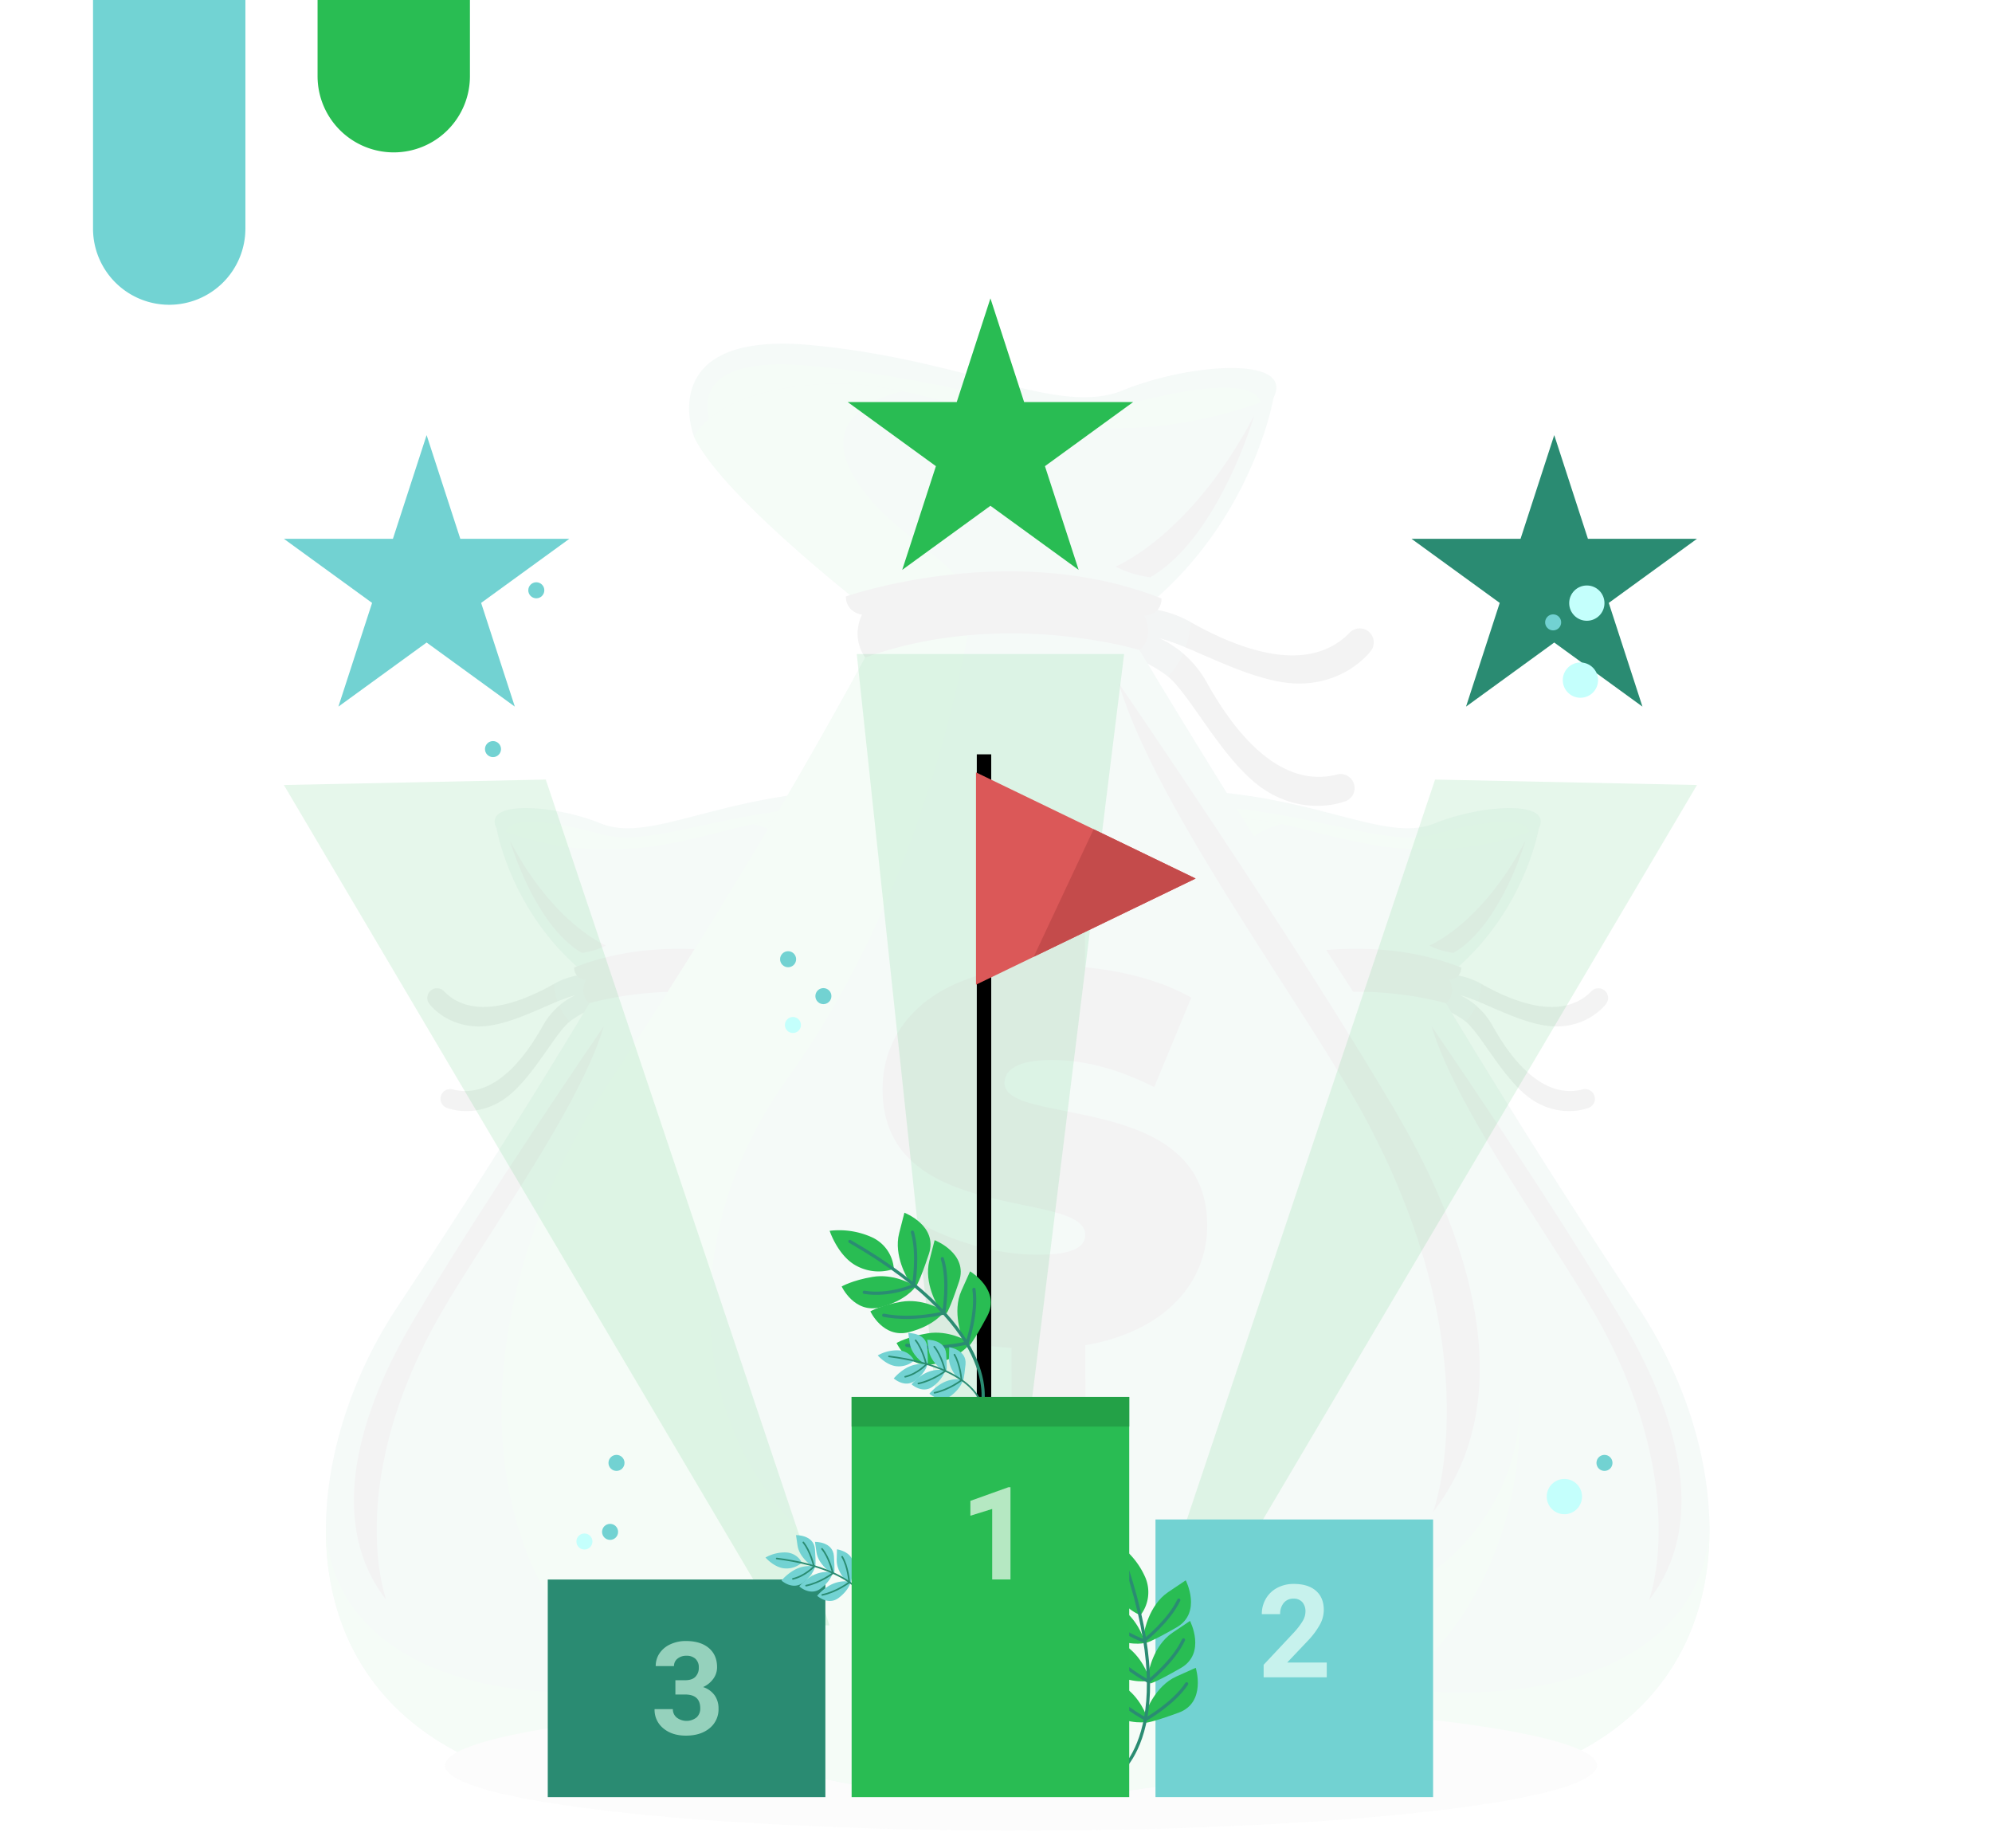 <svg xmlns="http://www.w3.org/2000/svg" id="Group_511" width="1242" height="1152" data-name="Group 511" viewBox="0 0 1242 1152">
    <defs>
        <style>
            .cls-1{fill:#fff}.cls-2{fill:#72d3d3}.cls-3{fill:#29bd53}.cls-4{opacity:.05}.cls-5{fill:#2a8b72}.cls-12,.cls-6{fill:#29bc53}.cls-7{fill:#007e88}.cls-7,.cls-9{opacity:.3;mix-blend-mode:multiply;isolation:isolate}.cls-8{fill:#ff8b00}.cls-10{fill:#bababa}.cls-11,.cls-12{opacity:.12}.cls-13{fill:#72d2d2}.cls-14,.cls-19,.cls-20{fill:none;stroke-miterlimit:10}.cls-14{stroke:#000;stroke-width:9px}.cls-15,.cls-16{fill:#db5858;fill-rule:evenodd}.cls-16{fill:#c44b4b}.cls-17{fill:#c7f2ed}.cls-18{fill:#95d1bc}.cls-19,.cls-20{stroke:#2a8c72;stroke-linecap:round}.cls-19{stroke-width:2px}.cls-21{fill:#23a147}.cls-22{fill:#b5e8c2}.cls-23{fill:#c4fffc}
        </style>
    </defs>
    <path id="Rectangle_144" d="M0 0h1242v1152H0z" class="cls-1" data-name="Rectangle 144"/>
    <g id="Group_297" data-name="Group 297">
        <path id="Rectangle_5" d="M0 0h95v142.5A47.5 47.5 0 0 1 47.5 190 47.5 47.5 0 0 1 0 142.5V0z" class="cls-2" data-name="Rectangle 5" transform="translate(58)"/>
        <path id="Rectangle_7" d="M0 0h95v47.5A47.5 47.5 0 0 1 47.5 95 47.5 47.5 0 0 1 0 47.5V0z" class="cls-3" data-name="Rectangle 7" transform="translate(198)"/>
    </g>
    <g id="Group_510" data-name="Group 510" transform="translate(13.526 -991.739)">
        <g id="Group_500" class="cls-4" data-name="Group 500">
            <g id="Group_482" data-name="Group 482">
                <path id="Path_1650" d="M296.138 1508.359a45.334 45.334 0 0 0 5.508 5.345c12.478 10.6 47.579 33.288 119.535 33.288 59.527 0 95.406-9.818 112.609-16.3a83.192 83.192 0 0 0 12.429-5.587s17.833-45.9-50.526-39.495-106.5 31-134.738 19.443-74.155-15.017-64.817 3.306z" class="cls-5" data-name="Path 1650"/>
                <path id="Path_1651" d="M301.646 1513.7c12.478 10.6 47.579 33.288 119.535 33.288 59.527 0 95.406-9.818 112.609-16.3l.045-.049s30.217-42.517-38.142-36.117-105.182 25.243-134.573 17.128c-27.02-7.45-61.956-13.607-59.474 2.05z" class="cls-6" data-name="Path 1651"/>
                <g id="Group_475" data-name="Group 475">
                    <path id="Path_1652" d="M254.736 1609.536a6.045 6.045 0 0 1 8.54.143c14.518 14.975 38.747 12.27 68.513-4.483.039-.024.084-.044.123-.069a46.24 46.24 0 0 1 32.387-4.956v17.9a58.645 58.645 0 0 0-21.553 9.7c-.342.242-.684.51-1.035.8-10.4 8.674-24.764 38.7-42.978 49.724-13.161 7.966-26.12 6.777-33.575 4.147a6.048 6.048 0 0 1 3.547-11.552c20.22 5.221 39.519-9.764 56.208-39.654a45.5 45.5 0 0 1 10.15-12.478 46.843 46.843 0 0 1 10.328-6.7 81.044 81.044 0 0 0-11.368 4.017c-14.376 5.989-33.437 15.634-48.977 15.574-15.385-.059-25.822-7.831-30.816-13.959a5.969 5.969 0 0 1-1.347-3.789 6.061 6.061 0 0 1 1.853-4.365z" data-name="Path 1652"/>
                    <path id="Path_1653" d="M331.789 1605.2c.039-.024.084-.044.123-.069a46.228 46.228 0 0 1 32.387-4.954v17.9a58.6 58.6 0 0 0-21.553 9.7c-.342.242-.684.51-1.035.8a30.973 30.973 0 0 1-6.648-9.813 46.843 46.843 0 0 1 10.328-6.7 81.044 81.044 0 0 0-11.368 4.017 44.536 44.536 0 0 1-2.234-10.881z" class="cls-7" data-name="Path 1653"/>
                </g>
                <path id="Path_1654" d="M296.138 1508.359s11.16 66.987 74.8 103.832c0 0 41.352 14.479 72.52 4.988a47.293 47.293 0 0 0 20.146-11.69s69.222-52.469 82.616-80.382c0 0-8.649-21.365-60.285-22.886-9.551-.282-19.413 1.154-29.786 3.354-41.21 8.733-90.443 29.543-160.011 2.784z" class="cls-5" data-name="Path 1654"/>
                <path id="Path_1655" d="M304.475 1516s15.284 52.717 44.873 69.8a45.787 45.787 0 0 0 14.951-4.625s-32.51-13.075-59.824-65.175z" data-name="Path 1655"/>
                <path id="Path_1656" d="M409.5 2112.2c249.106 0 252.93-188.582 175.2-305.755s-122.492-205.152-122.492-205.152l-6.4 1.08a258.641 258.641 0 0 1-28.468 3.19h-.005a260.361 260.361 0 0 1-63.941-4.27s-12.839 22-35.4 58.641-54.836 87.93-93.7 146.511c-25 37.677-41.556 82.735-44.235 126.535-5.669 92.414 50.435 179.22 219.441 179.22z" class="cls-5" data-name="Path 1656"/>
                <path id="Path_1657" d="M362.9 1631.6s-75.143 109.359-119.319 184.477c-37.369 63.542-51.306 128.031-16.279 173.055 0 0-25.347-67.393 28.487-168.6 24.873-46.756 90.858-134.242 107.111-188.932z" data-name="Path 1657"/>
                <g id="Group_476" data-name="Group 476">
                    <path id="Path_1658" d="M239.776 2062.283c34.813 30.39 89.575 49.912 169.724 49.912 249.106 0 252.93-188.582 175.2-305.755s-122.492-205.152-122.492-205.152l-6.4 1.08q-5.067.855-10.164 1.506-9.132 1.165-18.3 1.684h-.005s14.95 107.934 78.861 197.029 36.979 214.98-96.694 238.237-224.952-23.45-219.438-107.849c-2.989 48.589 11.104 95.625 49.708 129.308z" class="cls-6" data-name="Path 1658"/>
                </g>
                <path id="Path_1659" d="M456.148 1505.624v-.049c-.005-.035-.005-.065-.01-.084a1.19 1.19 0 0 0 .01.133z" class="cls-8" data-name="Path 1659"/>
                <g id="Group_479" data-name="Group 479">
                    <g id="Group_478" data-name="Group 478">
                        <g id="Group_477" data-name="Group 477">
                            <path id="Path_1660" d="M426.918 1602.307c-1.477-23.461 33.086-31.273 50.149-59.714 17.833-29.721-20.919-37.018-20.919-37.018 10.373-2.2 20.235-3.636 29.786-3.354 16.907.5 29.2 3.121 38.1 6.43 18.274 6.792 22.187 16.456 22.187 16.456-11.42 23.8-63.409 65.437-78.494 77.2z" class="cls-6" data-name="Path 1660"/>
                        </g>
                    </g>
                </g>
                <g id="Group_480" data-name="Group 480">
                    <path id="Path_1661" d="M350.226 1608.753a11.033 11.033 0 0 0 3.74 8.426s58.957-18.179 118.361 3.221a18.169 18.169 0 0 0 3.269-11.383 18.923 18.923 0 0 0-3.027-9.075s-57.407-16.263-119.326.277a15.944 15.944 0 0 0-3.017 8.534z" data-name="Path 1661"/>
                    <path id="Path_1662" d="M350.226 1608.753a11.033 11.033 0 0 0 3.74 8.426s58.957-18.179 118.361 3.221a18.169 18.169 0 0 0 3.269-11.383c-13.905-4.693-70.088-16.764-125.37-.264z" class="cls-9" data-name="Path 1662"/>
                </g>
                <g id="Group_481" data-name="Group 481">
                    <path id="Path_1663" d="M345.941 1599.564c1.2 1.5 3.373 2.784 7.3 2.789 0 0 54.1-20.879 119.326-.277 0 0 4.255-.228 6.608-3.294a7.76 7.76 0 0 0 1.516-4.7s-71.054-24.941-136.208.843a7.031 7.031 0 0 0 1.458 4.639z" data-name="Path 1663"/>
                    <path id="Path_1664" d="M345.941 1599.564c1.2 1.5 3.373 2.784 7.3 2.789 0 0 54.1-20.879 119.326-.277 0 0 4.255-.228 6.608-3.294-10.529-3.369-74.075-21.92-133.234.782z" data-name="Path 1664"/>
                </g>
            </g>
            <g id="Group_490" data-name="Group 490">
                <path id="Path_1665" d="M945.862 1508.359a45.331 45.331 0 0 1-5.508 5.345c-12.478 10.6-47.579 33.288-119.535 33.288-59.527 0-95.406-9.818-112.609-16.3a83.192 83.192 0 0 1-12.429-5.587s-17.833-45.9 50.526-39.495 106.5 31 134.738 19.443 74.155-15.017 64.817 3.306z" class="cls-5" data-name="Path 1665"/>
                <path id="Path_1666" d="M940.354 1513.7c-12.478 10.6-47.579 33.288-119.535 33.288-59.527 0-95.406-9.818-112.609-16.3l-.045-.049s-30.217-42.517 38.142-36.117 105.182 25.243 134.573 17.128c27.02-7.45 61.956-13.607 59.474 2.05z" class="cls-6" data-name="Path 1666"/>
                <g id="Group_483" data-name="Group 483">
                    <path id="Path_1667" d="M987.264 1609.536a6.045 6.045 0 0 0-8.54.143c-14.518 14.975-38.747 12.27-68.513-4.483-.039-.024-.084-.044-.123-.069a46.24 46.24 0 0 0-32.387-4.956v17.9a58.645 58.645 0 0 1 21.553 9.7c.342.242.684.51 1.035.8 10.4 8.674 24.764 38.7 42.978 49.724 13.161 7.966 26.12 6.777 33.575 4.147a6.048 6.048 0 0 0-3.547-11.552c-20.22 5.221-39.519-9.764-56.208-39.654a45.505 45.505 0 0 0-10.15-12.478 46.843 46.843 0 0 0-10.328-6.7 81.043 81.043 0 0 1 11.368 4.017c14.376 5.989 33.437 15.634 48.977 15.574 15.385-.059 25.822-7.831 30.816-13.959a5.968 5.968 0 0 0 1.347-3.789 6.061 6.061 0 0 0-1.853-4.365z" data-name="Path 1667"/>
                    <path id="Path_1668" d="M910.211 1605.2c-.039-.024-.084-.044-.123-.069a46.228 46.228 0 0 0-32.387-4.954v17.9a58.6 58.6 0 0 1 21.553 9.7c.342.242.684.51 1.035.8a30.974 30.974 0 0 0 6.648-9.813 46.843 46.843 0 0 0-10.328-6.7 81.043 81.043 0 0 1 11.368 4.017 44.538 44.538 0 0 0 2.234-10.881z" class="cls-7" data-name="Path 1668"/>
                </g>
                <path id="Path_1669" d="M945.862 1508.359s-11.16 66.987-74.8 103.832c0 0-41.352 14.479-72.52 4.988a47.293 47.293 0 0 1-20.146-11.69s-69.222-52.469-82.616-80.382c0 0 8.649-21.365 60.285-22.886 9.551-.282 19.413 1.154 29.786 3.354 41.21 8.733 90.443 29.543 160.011 2.784z" class="cls-5" data-name="Path 1669"/>
                <path id="Path_1670" d="M937.525 1516s-15.284 52.717-44.873 69.8a45.787 45.787 0 0 1-14.951-4.625s32.51-13.075 59.824-65.175z" data-name="Path 1670"/>
                <path id="Path_1671" d="M832.5 2112.2c-249.106 0-252.93-188.582-175.2-305.755s122.492-205.152 122.492-205.152l6.4 1.08a258.643 258.643 0 0 0 28.468 3.19h.005a260.361 260.361 0 0 0 63.941-4.27s12.839 22 35.4 58.641 54.836 87.93 93.7 146.511c25 37.677 41.556 82.735 44.235 126.535h.005c5.664 92.414-50.44 179.22-219.446 179.22z" class="cls-5" data-name="Path 1671"/>
                <path id="Path_1672" d="M879.1 1631.6s75.143 109.359 119.319 184.477c37.369 63.542 51.306 128.031 16.279 173.055 0 0 25.347-67.393-28.487-168.6-24.873-46.756-90.858-134.242-107.111-188.932z" data-name="Path 1672"/>
                <g id="Group_484" data-name="Group 484">
                    <path id="Path_1673" d="M1002.224 2062.283c-34.813 30.39-89.575 49.912-169.724 49.912-249.106 0-252.93-188.582-175.2-305.755s122.492-205.152 122.492-205.152l6.4 1.08q5.067.855 10.164 1.506 9.132 1.165 18.3 1.684h.005s-14.95 107.934-78.861 197.029-36.979 214.98 96.694 238.237 224.952-23.45 219.438-107.849h.005c2.984 48.589-11.109 95.625-49.713 129.308z" class="cls-6" data-name="Path 1673"/>
                </g>
                <path id="Path_1674" d="M785.852 1505.624v-.049c.005-.035.005-.065.01-.084a1.19 1.19 0 0 1-.01.133z" class="cls-8" data-name="Path 1674"/>
                <g id="Group_487" data-name="Group 487">
                    <g id="Group_486" data-name="Group 486">
                        <g id="Group_485" data-name="Group 485">
                            <path id="Path_1675" d="M815.082 1602.307c1.477-23.461-33.086-31.273-50.149-59.714-17.833-29.721 20.919-37.018 20.919-37.018-10.373-2.2-20.235-3.636-29.786-3.354-16.907.5-29.2 3.121-38.1 6.43-18.274 6.792-22.187 16.456-22.187 16.456 11.42 23.8 63.409 65.437 78.494 77.2z" class="cls-6" data-name="Path 1675"/>
                        </g>
                    </g>
                </g>
                <g id="Group_488" data-name="Group 488">
                    <path id="Path_1676" d="M891.774 1608.753a11.033 11.033 0 0 1-3.74 8.426S829.077 1599 769.673 1620.4a18.169 18.169 0 0 1-3.269-11.383 18.922 18.922 0 0 1 3.027-9.075s57.407-16.263 119.326.277a15.944 15.944 0 0 1 3.017 8.534z" data-name="Path 1676"/>
                    <path id="Path_1677" d="M891.774 1608.753a11.033 11.033 0 0 1-3.74 8.426S829.077 1599 769.673 1620.4a18.169 18.169 0 0 1-3.269-11.383c13.905-4.693 70.088-16.764 125.37-.264z" class="cls-9" data-name="Path 1677"/>
                </g>
                <g id="Group_489" data-name="Group 489">
                    <path id="Path_1678" d="M896.059 1599.564c-1.2 1.5-3.373 2.784-7.3 2.789 0 0-54.1-20.879-119.326-.277 0 0-4.255-.228-6.608-3.294a7.76 7.76 0 0 1-1.516-4.7s71.054-24.941 136.208.843a7.031 7.031 0 0 1-1.458 4.639z" data-name="Path 1678"/>
                    <path id="Path_1679" d="M896.059 1599.564c-1.2 1.5-3.373 2.784-7.3 2.789 0 0-54.1-20.879-119.326-.277 0 0-4.255-.228-6.608-3.294 10.529-3.369 74.075-21.92 133.234.782z" data-name="Path 1679"/>
                </g>
            </g>
            <ellipse id="Ellipse_56" cx="359.126" cy="40.624" class="cls-10" data-name="Ellipse 56" rx="359.126" ry="40.624" transform="translate(263.915 2051.738)"/>
            <g id="Group_499" data-name="Group 499">
                <path id="Path_1680" d="M780.5 1239.75a65.47 65.47 0 0 1-7.958 7.722c-18.029 15.324-68.744 48.1-172.709 48.1-86.007 0-137.846-14.185-162.7-23.547-12.261-4.623-17.958-8.073-17.958-8.073s-25.765-66.311 73-57.064 153.878 44.79 194.673 28.092 107.146-21.704 93.652 4.77z" class="cls-5" data-name="Path 1680"/>
                <path id="Path_1681" d="M772.544 1247.472c-18.029 15.324-68.744 48.1-172.709 48.1-86.007 0-137.846-14.185-162.7-23.547-.043-.05-.065-.071-.065-.071s-43.658-61.43 55.11-52.183 151.97 36.472 194.435 24.747c39.032-10.782 89.515-19.673 85.929 2.954z" class="cls-6" data-name="Path 1681"/>
                <g id="Group_491" data-name="Group 491">
                    <path id="Path_1682" d="M840.322 1385.934a8.734 8.734 0 0 0-12.339.207c-20.978 21.637-55.983 17.729-98.99-6.477-.058-.036-.122-.064-.179-.1-16.883-9.516-33.5-9.8-46.794-7.161v25.859a84.741 84.741 0 0 1 31.141 14.01c.494.351.988.737 1.5 1.16 15.03 12.532 35.779 55.918 62.1 71.843 19.016 11.508 37.74 9.791 48.511 5.99a8.739 8.739 0 0 0-5.125-16.69c-29.215 7.544-57.1-14.107-81.211-57.293a65.762 65.762 0 0 0-14.665-18.029 67.675 67.675 0 0 0-14.923-9.676 117.1 117.1 0 0 1 16.426 5.8c20.77 8.653 48.31 22.588 70.762 22.5 22.23-.086 37.31-11.315 44.525-20.168a8.628 8.628 0 0 0 1.946-5.476 8.762 8.762 0 0 0-2.685-6.299z" data-name="Path 1682"/>
                    <path id="Path_1683" d="M728.993 1379.664c-.058-.036-.122-.064-.179-.1-16.884-9.517-33.5-9.8-46.794-7.158v25.858a84.7 84.7 0 0 1 31.141 14.008c.494.351.988.737 1.5 1.16a44.77 44.77 0 0 0 9.605-14.179 67.675 67.675 0 0 0-14.923-9.676 117.1 117.1 0 0 1 16.426 5.8 64.465 64.465 0 0 0 3.224-15.713z" class="cls-7" data-name="Path 1683"/>
                </g>
                <path id="Path_1684" d="M780.5 1239.75s-16.125 96.785-108.072 150.02c0 0-59.748 20.92-104.78 7.208-10.922-3.329-20.978-8.7-29.108-16.892 0 0-100.014-75.808-119.367-116.138 0 0 12.5-30.869 87.1-33.066 13.8-.408 28.048 1.668 43.035 4.845 59.545 12.619 130.68 42.686 231.192 4.023z" class="cls-5" data-name="Path 1684"/>
                <path id="Path_1685" d="M768.456 1250.784s-22.082 76.168-64.834 100.85a66.15 66.15 0 0 1-21.6-6.682s46.971-18.881 86.434-94.168z" data-name="Path 1685"/>
                <path id="Path_1686" d="M616.712 2112.2c-359.917 0-365.443-272.471-253.14-441.766s176.981-296.412 176.981-296.412l9.254 1.561a373.8 373.8 0 0 0 41.132 4.609h.007a376.211 376.211 0 0 0 92.384-6.17s18.552 31.785 51.145 84.726 79.229 127.046 135.377 211.686c36.115 54.437 60.041 119.538 63.913 182.822h.007c8.188 133.525-72.872 258.944-317.06 258.944z" class="cls-5" data-name="Path 1686"/>
                <path id="Path_1687" d="M684.038 1417.814s108.569 158.006 172.4 266.54c53.992 91.808 74.128 184.985 23.52 250.036 0 0 36.623-97.371-41.158-243.6-35.938-67.556-131.276-193.959-154.762-272.976z" data-name="Path 1687"/>
                <g id="Group_492" data-name="Group 492">
                    <path id="Path_1688" d="M663.179 1830.381l.032 36.223-46.013.042-.031-34.591c-32.636-1.929-64.3-10.712-83.889-22.768l24.751-56.152c21.549 12.707 50.274 20.84 75.4 20.817 21.864-.019 29.692-4.595 29.685-12.428-.026-28.717-126.3-5.434-126.374-90.608-.033-36.876 26.7-67.9 80.211-75.456l-.032-35.57 46.014-.042.031 34.918c24.152 2.263 47.653 8.442 66.264 18.869l-23.12 55.824c-22.528-11.4-43.745-16.93-63.651-16.912-22.517.02-29.691 6.553-29.684 14.384.025 27.414 126.3 4.456 126.373 88.651.034 35.244-25.392 65.943-75.967 74.799z" data-name="Path 1688"/>
                </g>
                <g id="Group_493" data-name="Group 493">
                    <path id="Path_1689" d="M861.936 2040.08c-50.3 43.909-129.422 72.115-245.224 72.115-359.917 0-365.443-272.471-253.14-441.766s176.981-296.412 176.981-296.412l9.254 1.561q7.321 1.234 14.687 2.175 13.192 1.686 26.445 2.434h.007s-21.6 155.946-113.941 284.674-53.428 310.612 139.707 344.215 325.019-33.882 317.053-155.825h.007c4.302 70.204-16.061 138.168-71.836 186.829z" class="cls-6" data-name="Path 1689"/>
                </g>
                <path id="Path_1690" d="M549.313 1235.8v-.072c.007-.05.007-.093.014-.121a1.784 1.784 0 0 1-.014.193z" class="cls-8" data-name="Path 1690"/>
                <g id="Group_496" data-name="Group 496">
                    <g id="Group_495" data-name="Group 495">
                        <g id="Group_494" data-name="Group 494">
                            <path id="Path_1691" d="M591.547 1375.489c2.133-33.9-47.8-45.183-72.458-86.276-25.766-42.943 30.224-53.486 30.224-53.486-14.987-3.177-29.237-5.253-43.035-4.845-24.428.723-42.192 4.509-55.046 9.29-26.4 9.813-32.057 23.776-32.057 23.776 16.5 34.384 91.617 94.546 113.411 111.541z" class="cls-6" data-name="Path 1691"/>
                        </g>
                    </g>
                </g>
                <g id="Group_497" data-name="Group 497">
                    <path id="Path_1692" d="M702.354 1384.8a15.949 15.949 0 0 1-5.4 12.175s-85.184-26.26-171.012 4.659a26.249 26.249 0 0 1-4.724-16.447 27.348 27.348 0 0 1 4.373-13.112s82.944-23.5 172.408.4a23.043 23.043 0 0 1 4.355 12.325z" data-name="Path 1692"/>
                    <path id="Path_1693" d="M702.354 1384.8a15.949 15.949 0 0 1-5.4 12.175s-85.184-26.26-171.012 4.659a26.249 26.249 0 0 1-4.724-16.447c20.082-6.782 101.263-24.224 181.136-.387z" class="cls-9" data-name="Path 1693"/>
                </g>
                <g id="Group_498" data-name="Group 498">
                    <path id="Path_1694" d="M708.545 1371.527c-1.732 2.161-4.874 4.022-10.55 4.029 0 0-78.17-30.167-172.408-.4 0 0-6.148-.329-9.547-4.759a11.2 11.2 0 0 1-2.19-6.785s102.661-36.036 196.8 1.217a10.166 10.166 0 0 1-2.105 6.698z" data-name="Path 1694"/>
                    <path id="Path_1695" d="M708.545 1371.527c-1.732 2.161-4.874 4.022-10.55 4.029 0 0-78.17-30.167-172.408-.4 0 0-6.148-.329-9.547-4.759 15.216-4.868 107.027-31.671 192.505 1.13z" data-name="Path 1695"/>
                </g>
            </g>
        </g>
        <g id="Group_502" data-name="Group 502">
            <g id="Group_501" class="cls-11" data-name="Group 501">
                <path id="Path_1696" d="M704.351 2005l176.891-527.27 163.283 3.4L734.967 2005z" class="cls-6" data-name="Path 1696"/>
                <path id="Path_1697" d="M503.649 2005l-176.89-527.27-163.284 3.4L473.033 2005z" class="cls-6" data-name="Path 1697"/>
            </g>
            <path id="Path_1698" d="M585.29 2005l-64.633-605.51h166.686L612.5 2005z" class="cls-12" data-name="Path 1698"/>
            <path id="Path_1699" d="M955.535 1262.988l21.008 64.655h67.983l-55 39.959 21.008 64.656-55-39.959-55 39.959 21.008-64.656-55-39.959h67.983z" class="cls-5" data-name="Path 1699"/>
            <path id="Path_1700" d="M604 1177.739l21.008 64.656h67.983l-55 39.959L659 1347.009l-55-39.959-55 39.959 21.008-64.655-55-39.959h67.983z" class="cls-6" data-name="Path 1700"/>
            <path id="Path_1701" d="M252.465 1262.988l21.008 64.655h67.983l-55 39.959 21.008 64.656-55-39.959-55 39.959 21.008-64.656-55-39.959h67.983z" class="cls-13" data-name="Path 1701"/>
        </g>
        <path id="Line_25" d="M0 407V0" class="cls-14" data-name="Line 25" transform="translate(600 1462)"/>
        <path id="Path_1702" d="M595 1473.252l136.942 66.179L595 1605.614z" class="cls-15" data-name="Path 1702"/>
        <path id="Path_1703" d="M630.981 1588.225l100.965-48.793-63.608-30.74z" class="cls-16" data-name="Path 1703"/>
        <path id="Rectangle_145" d="M0 0h173.085v135.661H0z" class="cls-5" data-name="Rectangle 145" transform="translate(328 1976.443)"/>
        <path id="Rectangle_146" d="M0 0h173.085v173.085H0z" class="cls-13" data-name="Rectangle 146" transform="translate(706.915 1939.019)"/>
        <g id="Group_503" data-name="Group 503">
            <path id="Path_1704" d="M813.709 2037.4h-39.361v-7.808l18.575-19.8a45.859 45.859 0 0 0 5.662-7.3 11.736 11.736 0 0 0 1.833-5.916 8.774 8.774 0 0 0-1.934-6.015 6.976 6.976 0 0 0-5.521-2.188 7.517 7.517 0 0 0-6.091 2.662 10.54 10.54 0 0 0-2.23 7h-11.436a18.83 18.83 0 0 1 2.5-9.583 17.661 17.661 0 0 1 7.078-6.8 21.537 21.537 0 0 1 10.373-2.464q8.871 0 13.784 4.259t4.909 12.028a19.326 19.326 0 0 1-2.208 8.677 48.291 48.291 0 0 1-7.571 10.293l-13.056 13.764h24.69z" class="cls-17" data-name="Path 1704"/>
        </g>
        <g id="Group_504" data-name="Group 504">
            <path id="Path_1705" d="M407.58 2039.225h6.076q4.335 0 6.426-2.17a7.94 7.94 0 0 0 2.093-5.758 7.031 7.031 0 0 0-2.071-5.4 8.027 8.027 0 0 0-5.7-1.933 8.414 8.414 0 0 0-5.482 1.794 5.737 5.737 0 0 0-2.211 4.673h-11.4a14.039 14.039 0 0 1 2.424-8.064 16.161 16.161 0 0 1 6.786-5.58 22.633 22.633 0 0 1 9.6-2.011q9.109 0 14.278 4.358t5.165 12.009a12.1 12.1 0 0 1-2.406 7.256 15.632 15.632 0 0 1-6.31 5.087 14.271 14.271 0 0 1 7.236 5.2 14.108 14.108 0 0 1 2.388 8.2 15.112 15.112 0 0 1-5.583 12.266q-5.578 4.614-14.768 4.614-8.6 0-14.061-4.535a14.816 14.816 0 0 1-5.461-11.99H406a6.608 6.608 0 0 0 2.427 5.286 10.116 10.116 0 0 0 12.344-.1 7.418 7.418 0 0 0 2.305-5.7q0-8.6-9.462-8.6h-6.034z" class="cls-18" data-name="Path 1705"/>
        </g>
        <g id="Group_505" data-name="Group 505">
            <path id="Path_346" d="M557.086 1794.188s-5.757 8.472-21.832 12.55-24-12.982-24-12.982 6.442-3.814 19.3-5.985 24.235 4.5 24.235 4.5z" class="cls-3" data-name="Path 346"/>
            <path id="Path_347" d="M521.281 1781.3c-12.164-5.85-17.524-22.252-17.524-22.252a49.538 49.538 0 0 1 26.3 4.006 23.5 23.5 0 0 1 13.727 19.743 29.178 29.178 0 0 1-22.503-1.497z" class="cls-3" data-name="Path 347"/>
            <path id="Path_348" d="M557.8 1793.389s1.939-2.236 7.821-19.856-15.256-25.769-15.256-25.769l-3.285 12.819c-3.615 14.1 5.489 28.562 5.489 28.562z" class="cls-3" data-name="Path 348"/>
            <path id="Path_349" d="M525.359 1797.37c15.713 2.661 31.162-4.309 31.162-4.309" class="cls-19" data-name="Path 349"/>
            <path id="Path_350" d="M574.97 1809.7s-5.757 8.472-21.831 12.55-24-12.981-24-12.981 6.443-3.814 19.3-5.986 24.235 4.5 24.235 4.5z" class="cls-3" data-name="Path 350"/>
            <path id="Path_351" d="M537.492 1811.693c18.166 3.653 37.867-1.508 37.867-1.508" class="cls-19" data-name="Path 351"/>
            <path id="Path_352" d="M591.3 1829.4s-5.757 8.473-21.832 12.551-24-12.982-24-12.982 6.442-3.814 19.3-5.985 24.235 4.5 24.235 4.5z" class="cls-3" data-name="Path 352"/>
            <path id="Path_353" d="M551.826 1830.4c18.167 3.653 37.867-1.508 37.867-1.508" class="cls-19" data-name="Path 353"/>
            <path id="Path_354" d="M555.357 1759.864c4.052 13.917.774 32.713.774 32.713" class="cls-19" data-name="Path 354"/>
            <path id="Path_355" d="M576.641 1810.513s1.939-2.236 7.821-19.856-15.256-25.77-15.256-25.77l-3.285 12.82c-3.615 14.1 5.488 28.562 5.488 28.562z" class="cls-3" data-name="Path 355"/>
            <path id="Path_356" d="M574.025 1776.419c4.313 13.967.945 33.282.945 33.282" class="cls-19" data-name="Path 356"/>
            <path id="Path_357" d="M590.9 1830.545s2.291-1.872 11.082-18.237-10.656-27.988-10.656-27.988l-5.416 12.077c-5.957 13.284.556 29.079.556 29.079z" class="cls-3" data-name="Path 357"/>
            <path id="Path_395" d="M593.733 1795.555c2.138 14.461-4.129 33.038-4.129 33.038" class="cls-19" data-name="Path 395"/>
            <path id="Path_359" d="M516.376 1765.649c99.358 57.148 81.936 105.115 81.936 105.115" class="cls-19" data-name="Path 359"/>
        </g>
        <g id="Group_506" data-name="Group 506">
            <path id="Path_346-2" d="M699.894 2016.059s-9.935 2.492-24.647-5.161-9.273-25.66-9.273-25.66 7.347 1.44 18.385 8.373 15.093 19.489 15.093 19.489z" class="cls-3" data-name="Path 346"/>
            <path id="Path_347-2" d="M681.748 1982.609c-5.186-12.461 1.729-28.271 1.729-28.271a49.542 49.542 0 0 1 16.963 20.492 23.5 23.5 0 0 1-2.893 23.87 29.177 29.177 0 0 1-15.799-16.091z" class="cls-3" data-name="Path 347"/>
            <path id="Path_348-2" d="M700.961 2015.94s2.935-.378 19.052-9.616 5.762-29.387 5.762-29.387l-10.983 7.382c-12.084 8.122-14.911 24.972-14.911 24.972z" class="cls-3" data-name="Path 348"/>
            <path id="Path_349-2" d="M674.1 1997.32c9.957 12.443 26.127 17.522 26.127 17.522" class="cls-19" data-name="Path 349"/>
            <path id="Path_350-2" d="M702.92 2039.54s-9.936 2.492-24.648-5.161-9.273-25.66-9.273-25.66 7.347 1.44 18.385 8.373 15.093 19.489 15.093 19.489z" class="cls-3" data-name="Path 350"/>
            <path id="Path_351-2" d="M673.62 2016.085c11.128 14.817 29.268 24.075 29.268 24.075" class="cls-19" data-name="Path 351"/>
            <path id="Path_352-2" d="M702 2065.116s-9.935 2.493-24.647-5.161-9.274-25.66-9.274-25.66 7.347 1.441 18.385 8.373 15.093 19.49 15.093 19.49z" class="cls-3" data-name="Path 352"/>
            <path id="Path_353-2" d="M671.873 2039.584c11.129 14.817 29.268 24.074 29.268 24.074" class="cls-19" data-name="Path 353"/>
            <path id="Path_354-2" d="M721.446 1989.289c-6.237 13.084-21.192 24.932-21.192 24.932" class="cls-19" data-name="Path 354"/>
            <path id="Path_355-2" d="M703.626 2041.257s2.935-.378 19.052-9.615 5.762-29.387 5.762-29.387l-10.983 7.382c-12.084 8.122-14.912 24.971-14.912 24.971z" class="cls-3" data-name="Path 355"/>
            <path id="Path_356-2" d="M724.363 2014.069c-6.076 13.3-21.444 25.471-21.444 25.471" class="cls-19" data-name="Path 356"/>
            <path id="Path_357-2" d="M700.936 2065.7s2.956.128 20.408-6.238 10.672-27.981 10.672-27.981l-12.08 5.41c-13.286 5.948-18.936 22.071-18.936 22.071z" class="cls-3" data-name="Path 357"/>
            <path id="Path_395-2" d="M726.338 2041.468c-8.027 12.216-25.069 21.912-25.069 21.912" class="cls-19" data-name="Path 395"/>
            <path id="Path_359-2" d="M688.5 1967.665c36.13 108.778-8.795 132.986-8.795 132.986" class="cls-19" data-name="Path 359"/>
        </g>
        <g id="Group_507" data-name="Group 507">
            <path id="Path_346-3" d="M564.644 1842.581s-1.008 4.941-7.537 9.843-13.365-1.345-13.365-1.345a29.981 29.981 0 0 1 7.63-6.379 19.7 19.7 0 0 1 11.865-2.552z" class="cls-13" data-name="Path 346"/>
            <path id="Path_347-3" d="M545.933 1843.517c-6.636-.35-12.183-6.785-12.183-6.785a24.4 24.4 0 0 1 12.708-3.168 11.568 11.568 0 0 1 9.981 6.364 14.366 14.366 0 0 1-10.506 3.589z" class="cls-13" data-name="Path 347"/>
            <path id="Path_348-3" d="M564.818 1842.082s.457-1.384-.213-10.5-11.82-8.813-11.82-8.813l.94 6.447c1.033 7.093 7.912 11.934 7.912 11.934z" class="cls-13" data-name="Path 348"/>
            <path id="Path_349-3" d="M550.835 1850.045c7.643-1.772 13.339-7.869 13.339-7.869" class="cls-20" data-name="Path 349"/>
            <path id="Path_350-3" d="M575.712 1846.235s-1.008 4.941-7.537 9.844-13.365-1.345-13.365-1.345a29.993 29.993 0 0 1 7.63-6.38 19.709 19.709 0 0 1 11.86-2.554z" class="cls-13" data-name="Path 350"/>
            <path id="Path_351-3" d="M559.064 1854.25c8.946-1.786 16.916-7.869 16.916-7.869" class="cls-20" data-name="Path 351"/>
            <path id="Path_352-3" d="M586.871 1852.087s-1.009 4.941-7.538 9.843-13.365-1.344-13.365-1.344a30.01 30.01 0 0 1 7.631-6.38 19.708 19.708 0 0 1 11.864-2.552z" class="cls-13" data-name="Path 352"/>
            <path id="Path_353-3" d="M569.124 1860.027c8.946-1.787 16.916-7.869 16.916-7.869" class="cls-20" data-name="Path 353"/>
            <path id="Path_354-3" d="M557.347 1827.316c4.481 5.553 6.558 14.714 6.558 14.714" class="cls-20" data-name="Path 354"/>
            <path id="Path_355-3" d="M576.625 1846.287s.457-1.383-.214-10.5-11.819-8.813-11.819-8.813l.939 6.447c1.034 7.093 7.912 11.935 7.912 11.935z" class="cls-13" data-name="Path 355"/>
            <path id="Path_356-3" d="M568.969 1831.3c4.609 5.527 6.743 14.94 6.743 14.94" class="cls-20" data-name="Path 356"/>
            <path id="Path_357-3" d="M586.9 1852.683s.686-1.285 1.574-10.387-10.15-10.693-10.15-10.693l-.17 6.514c-.185 7.164 5.77 13.1 5.77 13.1z" class="cls-13" data-name="Path 357"/>
            <path id="Path_395-3" d="M581.552 1836.249c3.715 6.164 4.392 15.793 4.392 15.793" class="cls-20" data-name="Path 395"/>
            <path id="Path_359-3" d="M540.736 1837.339c55.979 7.113 58.346 32.014 58.346 32.014" class="cls-20" data-name="Path 359"/>
        </g>
        <g id="Group_508" data-name="Group 508">
            <path id="Path_346-4" d="M494.644 1968.581s-1.008 4.941-7.537 9.843-13.365-1.345-13.365-1.345a29.981 29.981 0 0 1 7.63-6.379 19.7 19.7 0 0 1 11.865-2.552z" class="cls-13" data-name="Path 346"/>
            <path id="Path_347-4" d="M475.933 1969.517c-6.636-.35-12.183-6.785-12.183-6.785a24.4 24.4 0 0 1 12.708-3.168 11.568 11.568 0 0 1 9.981 6.364 14.366 14.366 0 0 1-10.506 3.589z" class="cls-13" data-name="Path 347"/>
            <path id="Path_348-4" d="M494.818 1968.082s.457-1.384-.213-10.5-11.82-8.813-11.82-8.813l.94 6.447c1.033 7.093 7.912 11.934 7.912 11.934z" class="cls-13" data-name="Path 348"/>
            <path id="Path_349-4" d="M480.835 1976.045c7.643-1.772 13.339-7.869 13.339-7.869" class="cls-20" data-name="Path 349"/>
            <path id="Path_350-4" d="M505.712 1972.235s-1.008 4.941-7.537 9.844-13.365-1.345-13.365-1.345a29.993 29.993 0 0 1 7.63-6.38 19.709 19.709 0 0 1 11.86-2.554z" class="cls-13" data-name="Path 350"/>
            <path id="Path_351-4" d="M489.064 1980.25c8.946-1.786 16.916-7.869 16.916-7.869" class="cls-20" data-name="Path 351"/>
            <path id="Path_352-4" d="M516.871 1978.087s-1.009 4.941-7.538 9.843-13.365-1.344-13.365-1.344a30.011 30.011 0 0 1 7.631-6.38 19.708 19.708 0 0 1 11.864-2.552z" class="cls-13" data-name="Path 352"/>
            <path id="Path_353-4" d="M499.124 1986.027c8.946-1.787 16.916-7.869 16.916-7.869" class="cls-20" data-name="Path 353"/>
            <path id="Path_354-4" d="M487.347 1953.316c4.481 5.553 6.558 14.714 6.558 14.714" class="cls-20" data-name="Path 354"/>
            <path id="Path_355-4" d="M506.625 1972.287s.457-1.383-.214-10.5-11.819-8.813-11.819-8.813l.939 6.447c1.034 7.093 7.912 11.935 7.912 11.935z" class="cls-13" data-name="Path 355"/>
            <path id="Path_356-4" d="M498.969 1957.3c4.609 5.527 6.743 14.94 6.743 14.94" class="cls-20" data-name="Path 356"/>
            <path id="Path_357-4" d="M516.9 1978.683s.686-1.285 1.574-10.387-10.15-10.693-10.15-10.693l-.17 6.514c-.185 7.164 5.77 13.1 5.77 13.1z" class="cls-13" data-name="Path 357"/>
            <path id="Path_395-4" d="M511.552 1962.249c3.715 6.164 4.392 15.793 4.392 15.793" class="cls-20" data-name="Path 395"/>
            <path id="Path_359-4" d="M470.736 1963.339c55.979 7.113 58.346 32.014 58.346 32.014" class="cls-20" data-name="Path 359"/>
        </g>
        <path id="Rectangle_147" d="M0 0h173.085v249.492H0z" class="cls-6" data-name="Rectangle 147" transform="translate(517.458 1862.612)"/>
        <path id="Rectangle_148" d="M0 0h173.085v18.492H0z" class="cls-21" data-name="Rectangle 148" transform="translate(517.458 1862.612)"/>
        <g id="Group_509" data-name="Group 509">
            <path id="Path_1706" d="M616.5 1976.385h-11.4v-43.934l-13.6 4.22v-9.271l23.78-8.518h1.22z" class="cls-22" data-name="Path 1706"/>
        </g>
    </g>
    <circle id="Ellipse_42" cx="11" cy="11" r="11" class="cls-23" data-name="Ellipse 42" transform="translate(964.381 922)"/>
    <circle id="Ellipse_43" cx="11" cy="11" r="11" class="cls-23" data-name="Ellipse 43" transform="translate(978.381 365)"/>
    <circle id="Ellipse_44" cx="11" cy="11" r="11" class="cls-23" data-name="Ellipse 44" transform="translate(974.381 413)"/>
    <circle id="Ellipse_45" cx="5" cy="5" r="5" class="cls-13" data-name="Ellipse 45" transform="translate(995.381 907)"/>
    <circle id="Ellipse_46" cx="5" cy="5" r="5" class="cls-13" data-name="Ellipse 46" transform="translate(963.381 383)"/>
    <circle id="Ellipse_47" cx="5" cy="5" r="5" class="cls-13" data-name="Ellipse 47" transform="translate(329.381 363)"/>
    <circle id="Ellipse_48" cx="5" cy="5" r="5" class="cls-13" data-name="Ellipse 48" transform="translate(302.381 462)"/>
    <circle id="Ellipse_49" cx="5" cy="5" r="5" class="cls-13" data-name="Ellipse 49" transform="translate(508.381 616)"/>
    <circle id="Ellipse_50" cx="5" cy="5" r="5" class="cls-13" data-name="Ellipse 50" transform="translate(287.381 386)"/>
    <circle id="Ellipse_51" cx="5" cy="5" r="5" class="cls-13" data-name="Ellipse 51" transform="translate(486.381 593)"/>
    <circle id="Ellipse_52" cx="5" cy="5" r="5" class="cls-13" data-name="Ellipse 52" transform="translate(375.381 950)"/>
    <circle id="Ellipse_53" cx="5" cy="5" r="5" class="cls-13" data-name="Ellipse 53" transform="translate(379.381 907)"/>
    <circle id="Ellipse_54" cx="5" cy="5" r="5" class="cls-23" data-name="Ellipse 54" transform="translate(489.381 634)"/>
    <circle id="Ellipse_55" cx="5" cy="5" r="5" class="cls-23" data-name="Ellipse 55" transform="translate(359.381 956)"/>
</svg>
